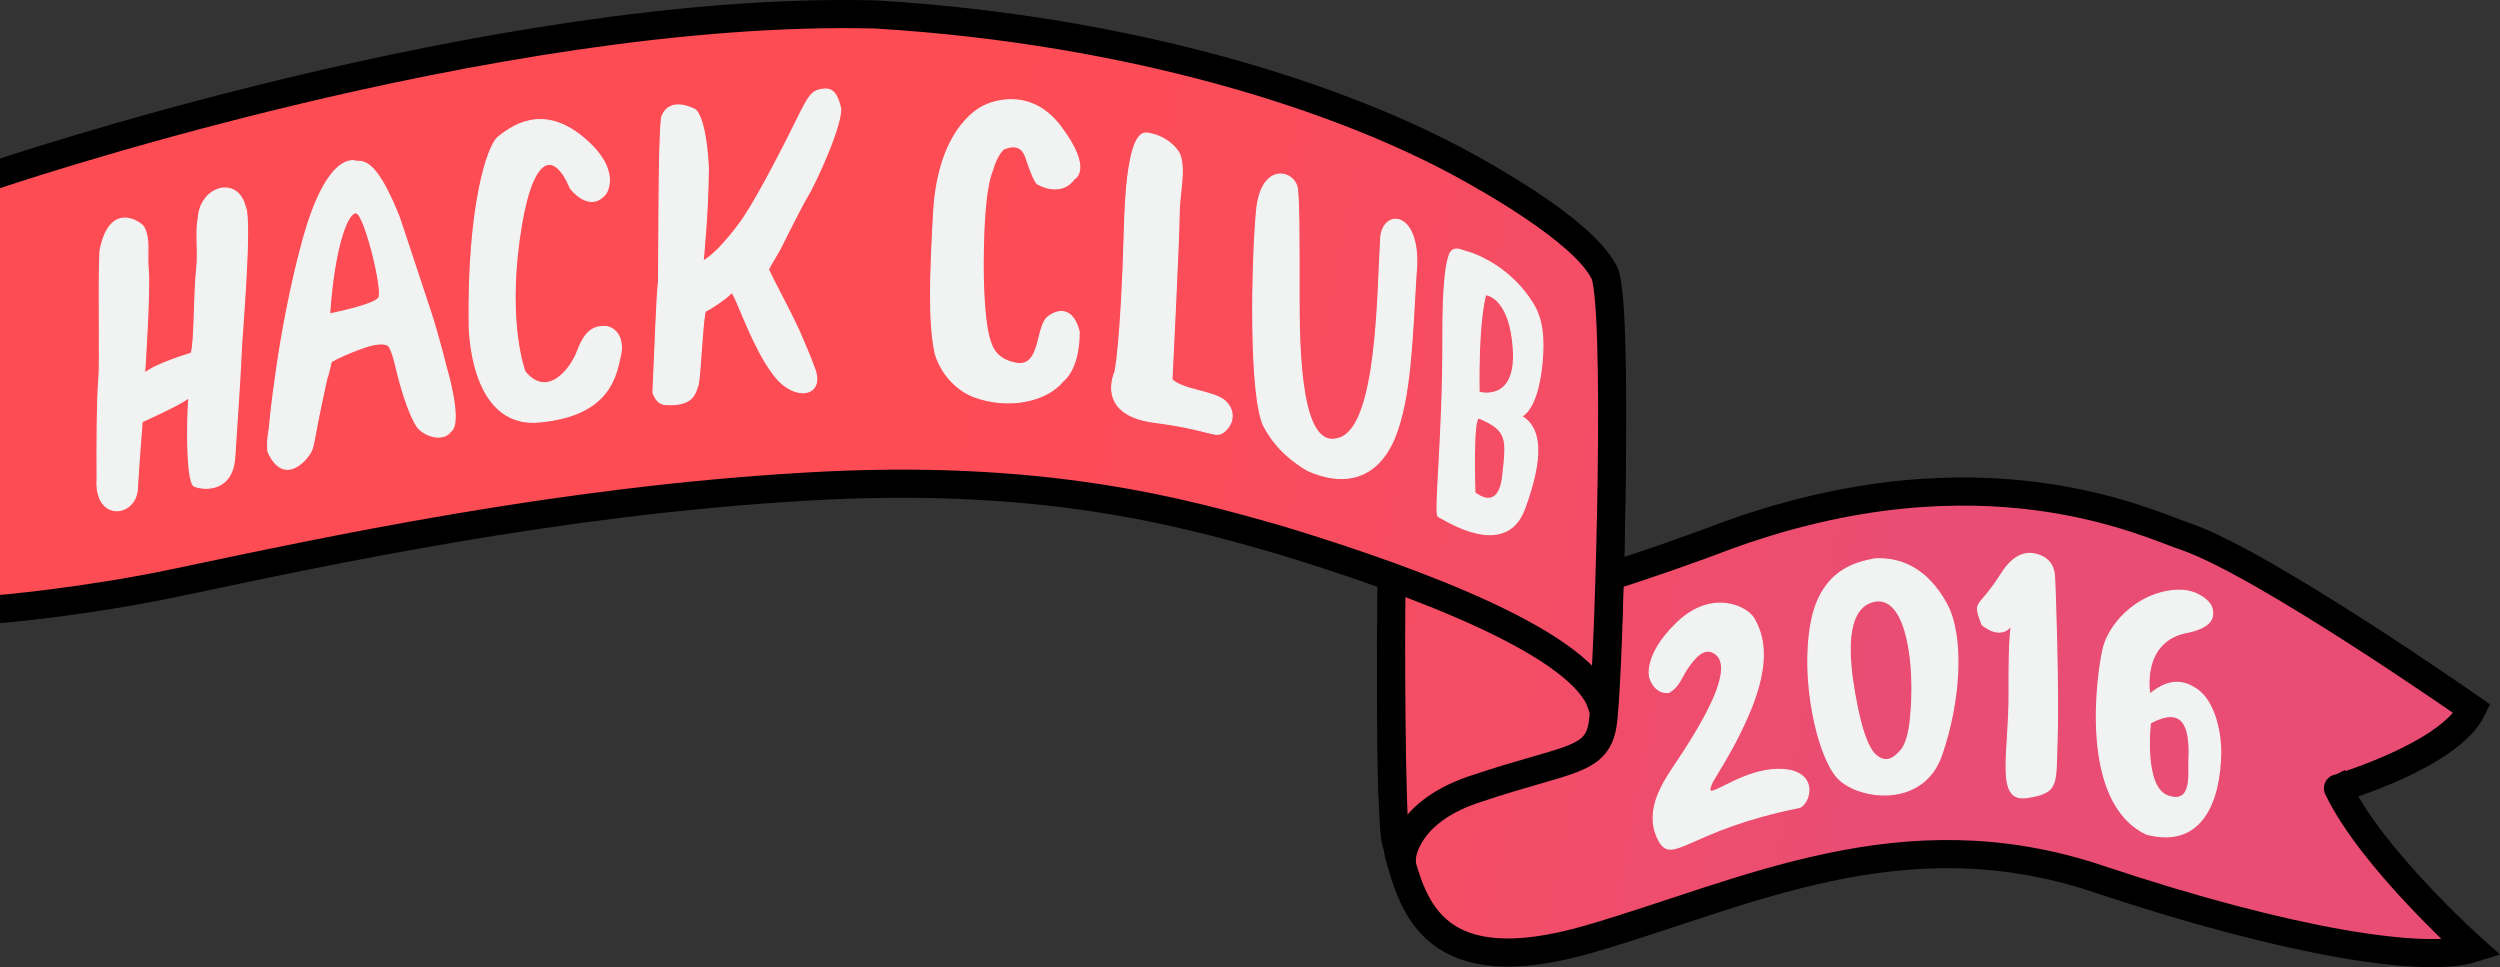 <?xml version="1.0" encoding="utf-8"?>
<!-- Generator: Adobe Illustrator 15.0.0, SVG Export Plug-In . SVG Version: 6.00 Build 0)  -->
<!DOCTYPE svg PUBLIC "-//W3C//DTD SVG 1.1//EN" "http://www.w3.org/Graphics/SVG/1.1/DTD/svg11.dtd">
<svg version="1.1" id="Layer_1" xmlns="http://www.w3.org/2000/svg" xmlns:xlink="http://www.w3.org/1999/xlink" x="0px" y="0px"
	 width="533.227px" height="206.292px" viewBox="3.2 0.012 533.227 206.292" enable-background="new 3.2 0.012 533.227 206.292"
	 xml:space="preserve">
<rect x="3.2" y="0.012" width="533.227" height="206.292" fill="#333333" stroke="none"/>
<linearGradient id="SVGID_1_" gradientUnits="userSpaceOnUse" x1="193.668" y1="-443.099" x2="406.249" y2="-483.125" gradientTransform="matrix(1 0 0 -1 0 -323.695)">
	<stop  offset="0" style="stop-color:#FE4C55"/>
	<stop  offset="0.27" style="stop-color:#FA4C5B"/>
	<stop  offset="0.718" style="stop-color:#F14D6A"/>
	<stop  offset="1" style="stop-color:#E94D74"/>
</linearGradient>
<path fill="url(#SVGID_1_)" stroke="#000000" stroke-width="6" stroke-miterlimit="10" d="M530.493,151.242
	c0,0-43.828-30.658-60.822-36.688c-7.979-2.553-43.381-20.497-98.988,0c0,0-27.43,10.717-65.594,20.361l-5.207,3.217
	c0.107,33.081,0.072,32.812,1.631,43.939c3.131,11.254,7.418,27.863,40.683,18.219c33.262-9.646,66.653-26.793,108.396-12.859
	s70.066,17.992,79.904,14.893c0,0-21.467-19.181-28.621-34.184C501.87,168.142,525.724,161.135,530.493,151.242z"/>
<path fill="#F1F2F2" stroke="#F1F2F2" stroke-width="0.25" stroke-miterlimit="10" d="M355.104,144.604c0,0-1.549-4.714,5.854-11.81
	c7.4-7.1,14.971-3.441,16.424-0.717c1.453,2.727,4.072,8.312-1.432,20.779c-2.496,5.533-3.959,8.033-7.496,13.875
	c-2.76,5.811,5.096-2.613,14.193-2.611c9.1,0.002,6.52,8.086,3.928,8.196c-23.178,4.729-26.644,12.255-29.521,7.032
	c-2.877-5.225-0.141-10.521,1.845-13.796c1.979-3.271,16.432-22.913,9.784-26.324c-2.104-1.214-4.065,1.065-5.653,3.429
	c-1.301,2.014-1.773,3.797-3.818,5.012C357.327,147.992,355.759,146.645,355.104,144.604z"/>
<path fill="#F1F2F2" stroke="#F1F2F2" stroke-width="0.25" stroke-miterlimit="10" d="M418.296,128.658
	c3.894,7.017,3.008,20.967-0.994,32.45c-4,11.481-18.074,9.396-22.235,4.706c-4.16-4.688-7.841-20.55-5.578-32.915
	c2.264-12.364,11.301-13.104,13.59-13.677C408.985,118.887,414.405,121.644,418.296,128.658z M403.257,128.199
	c-6.221,1.075-5.738,10.221-5.053,16.021c1.467,10.46,3.252,14.939,4.846,16.646c1.972,1.797,3.604,1.596,5.783-1.016
	c1.146-1.592,1.746-4.376,1.986-8.136c0.317-3.677,0.145-7.105,0.145-7.105S410.722,127.283,403.257,128.199z"/>
<path fill="#F1F2F2" stroke="#F1F2F2" stroke-width="0.25" stroke-miterlimit="10" d="M437.249,118.184
	c-1.928-0.438-4.58,0.074-7.178,4.219c-4.927,7.859-6.203,5.3-4.121,10.829c0,0,3.811,3.475,6.295,0.176
	c0,0-0.605,1.803-0.523,14.574s-3.028,23.204,3.854,22.135c6.881-1.07,6.029-2.777,6.377-12.447s-0.389-32.748-0.568-34.947
	C441.204,120.519,439.954,118.768,437.249,118.184z"/>
<path fill="#F1F2F2" stroke="#F1F2F2" stroke-width="0.25" stroke-miterlimit="10" d="M470.144,134.799
	c-10.563,1.719-8.413,13.267-8.413,13.267c3.782-3.087,6.94-3.312,10.348-0.791c3.877,2.993,4.811,10.024,4.774,13.117
	c-0.122,10.539-4.006,20.604-15.78,17.548c-14.627-6.853-10.445-34.61-9.279-39.567c1.168-4.955,6.48-10.992,13.812-12.262
	c3.377-0.583,5.625,0.139,7.065,1.084c1.578,0.911,2.367,2.055,2.451,3.207C475.208,131.555,475.179,133.628,470.144,134.799z
	 M461.862,154.206c0,0-1.627,13.688,3.725,15.576c5.353,1.885,4.396-4.785,4.488-7.668
	C470.493,154.142,468.401,150.722,461.862,154.206z"/>
<linearGradient id="SVGID_2_" gradientUnits="userSpaceOnUse" x1="188.086" y1="-431.217" x2="423.452" y2="-475.533" gradientTransform="matrix(1 0 0 -1 0 -323.695)">
	<stop  offset="0" style="stop-color:#FE4C55"/>
	<stop  offset="0.27" style="stop-color:#FA4C5B"/>
	<stop  offset="0.718" style="stop-color:#F14D6A"/>
	<stop  offset="1" style="stop-color:#E94D74"/>
</linearGradient>
<path fill="url(#SVGID_2_)" stroke="#000000" stroke-width="6" stroke-miterlimit="10" d="M302.239,182.643
	c0,0,0.723-9.739,16.271-14.558c18.853-6.336,25.16-5.531,26.486-13.392c1.326-7.854,2.697-66.558,1.35-70.573
	c-1.35-4.018-11.104,16.064-33.41,23.716c0,0-12.573,0.631-12.907,15.303c-0.287,12.668-0.072,50.804,0.772,55.82
	C301.585,182.16,302.239,182.643,302.239,182.643z"/>
<linearGradient id="SVGID_3_" gradientUnits="userSpaceOnUse" x1="205.089" y1="-409.156" x2="422.345" y2="-450.062" gradientTransform="matrix(1 0 0 -1 0 -323.695)">
	<stop  offset="0" style="stop-color:#FE4C55"/>
	<stop  offset="0.27" style="stop-color:#FA4C5B"/>
	<stop  offset="0.718" style="stop-color:#F14D6A"/>
	<stop  offset="1" style="stop-color:#E94D74"/>
</linearGradient>
<path fill="url(#SVGID_3_)" stroke="#000000" stroke-width="6" stroke-miterlimit="10" d="M1.406,37.581
	c0,0,106.989-36.526,188.654-34.486c55.327,3.385,99.856,17.939,126.083,32.481c4.404,2.443,24.408,13.528,29.035,22.225
	c3.597,4.099,1.121,83.67,0.121,90.554c-0.061,4.523,0.068,3.051-1.104,0.355c-7.129-13.881-47.519-27.284-67.98-33.515
	c-20.81-5.967-51.003-14.442-101.604-11.36c-52.604,3.078-101.403,13.631-133.726,20.434c-19.941,4.197-38.041,5.676-38.041,5.676"
	/>
<path fill="#F1F2F2" stroke="#F1F2F2" stroke-width="0.25" stroke-miterlimit="10" d="M88.394,46.44
	c1.021,2.953,2.753,8.383,6.575,19.854c1.661,4.986,3.466,12.293,3.466,12.293s3.484,11.652,0.893,13.437
	c-1.646,2.208-5.36,1.083-7.007-0.816c-2.172-3.098-4.029-10.146-4.935-14.032c-0.378-1.62-1.017-3.188-1.352-3.46
	c-1.552-0.95-4.59,0.166-6.38,0.82c-2.363,0.86-4.892,2.062-5.795,2.603c-2.058,8.714,0.716-4.126-2.058,8.714
	c-1.228,5.683-1.542,8.436-2.047,9.961c-0.637,1.925-5.958,8.309-9.4,0.502c-0.25-2.221,0.273-4.762,0.273-4.762
	s1.738-20.379,7.138-40.153c5.401-19.773,11.458-16.977,11.458-16.977C81.276,34.323,83.842,34.985,88.394,46.44z M73.502,66.977
	c0,0,9.546-1.868,10.505-3.461c0.96-1.595-2.93-17.511-4.754-18.082C77.431,44.865,74.48,52.434,73.502,66.977z"/>
<path fill="#F1F2F2" stroke="#F1F2F2" stroke-width="0.25" stroke-miterlimit="10" d="M151.433,23.391c0,0-5.491-3.11-7.116,1.686
	c-0.676,5.008-0.554,31.096-0.649,35.103c-0.379,2.332-0.732,14.3-1.201,23.553c0.519,1.499,1.342,2.455,2.582,2.543
	c6.291,0.452,6.438-2.694,6.994-4.033s1.048-15.7,1.664-15.893c0.617-0.191,4.554-2.757,5.437-3.851
	c0.717-0.889,4.66,12.736,10.114,18.647c4.345,4.527,10.147,3,7.453-3.083c-0.667-1.981-1.669-4.104-2.32-5.733
	c-1.806-4.521-7.363-14.464-7.262-14.919c0.05-0.229,2.385-4.155,2.385-4.155s4.686-9.454,5.811-11.239
	c1.705-2.707,7.888-16.119,7.097-19.219c-0.79-3.098-1.783-4.092-3.957-3.716c-2.174,0.377-2.75,1.312-5.296,6.488
	c-2.545,5.18-7.758,15.436-11.309,20.821c0,0-4.761,7.057-8.713,9.358c0,0,1.052-9.737,1.138-19.948
	C153.682,24.448,151.433,23.391,151.433,23.391z"/>
<path fill="#F1F2F2" stroke="#F1F2F2" stroke-width="0.25" stroke-miterlimit="10" d="M171.704,113.751"/>
<path fill="#F1F2F2" stroke="#F1F2F2" stroke-width="0.25" stroke-miterlimit="10" d="M232.316,38.166c0,0,4.077-1.896-2.9-11.164
	s-16.17-4.486-16.17-4.486s-9.82,3.729-10.895,22.703c-0.742,13.1-1.126,23.625,0.342,30.271c1.885,6.027,6.455,8.466,8.137,9.096
	c7.579,2.836,15.692,0.945,19.135-3.337c0,0,3.428-2.357,3.413-10.493c-1.155-4.58-3.8-5.197-6.544-3.249
	c-2.745,1.949-1.421,10.738-6.73,10.018c-3.345-0.587-4.884-2.251-5.587-4.408c-1.328-3.359-1.75-12.215-1.6-19.506
	c0.083-4.042,0.286-13.216,1.964-17.289c0.561-1.918,1.321-3.489,2.339-4.512c3.099-1.281,4.297,0.135,4.892,2.046
	c0.446,1.434,1.707,5.021,2.416,5.414C226.654,40.446,230.199,41.167,232.316,38.166z"/>
<path fill="#F1F2F2" stroke="#F1F2F2" stroke-width="0.25" stroke-miterlimit="10" d="M247.889,28.4
	c-1.82-0.249-4.353,1.919-4.853,20.312c-0.667,24.521-2,30.595-2,30.595s-4.333,9.108,8.333,10.765c12.667,1.656,13,3.589,15,1.933
	c2-1.654,2.332-4.568,0-6.562c-2.333-1.992-8.854-2.186-11.211-4.478c0,0,1.543-30.915,1.543-35.605
	c0-3.775,1.454-9.438,0.048-12.575C254.411,32.016,252.245,29.053,247.889,28.4z"/>
<path fill="#F1F2F2" stroke="#F1F2F2" stroke-width="0.25" stroke-miterlimit="10" d="M271.228,44.885
	c-1.004,10.57-1.676,40.221,1.674,46.259c2.742,4.947,6.32,7.475,9.146,9.185c7.494,3.397,14.828,2.217,18.637-7.038
	c3.349-8.348,3.676-20.271,4.517-34.522c1.512-14.282-7.488-14.451-7.527-7.491c-0.67,11.412-0.67,38.675-8.368,42.015
	c-7.697,3.336-9.035-12.798-9.035-29.21c0-16.413,0-19.606-0.336-23.646C279.597,36.394,272.231,34.314,271.228,44.885z"/>
<path fill="#F1F2F2" stroke="#F1F2F2" stroke-width="0.25" stroke-miterlimit="10" d="M330.8,65.957
	c1.158,2.358,1.812,5.611,1.326,11.13c-0.93,10.571-4.391,11.7-4.391,11.7c4.213,2.481,4.729,8.599,0.639,19.736
	c-4.094,11.145-17.426,2.032-18.393,1.643c-0.972-0.392,1.055-16.571,0.983-38.51c-0.037-10.738,0.658-15.373,1.379-17.307
	c0.748-2.017,2.656-0.921,3.238-0.771c1.285,0.326,2.611,0.84,3.91,1.486c4.166,2.069,7.072,4.884,8.94,7.248
	C329.62,63.806,330.388,65.121,330.8,65.957z M320.099,62.856c0,0-1.641,4.552-1.434,20.824c0,0,8.008,2.333,7.332-9.063
	C325.319,63.218,320.099,62.856,320.099,62.856z M318.706,89.198c-1.512-0.638-0.93,15.896-0.93,15.896s5.043,4.396,5.94-3.521
	C324.616,93.65,324.847,91.787,318.706,89.198z"/>
<path fill="#F1F2F2" stroke="#F1F2F2" stroke-width="0.25" stroke-miterlimit="10" d="M24.533,53.511
	c-0.386,8.505,0.106,23.554-0.268,27.771c-0.35,3.939-0.403,13.995-0.347,20.816c-0.583,9.24,8.216,8.229,8.565,2.221
	c0.349-6.008,1.02-14.366,1.02-14.366s10.403-4.646,10.104-5.434s-1.049,18.416,1.08,19.211s8.074,1.22,8.585-6.227
	c0.511-7.444,1.373-21.076,1.386-22.815c0.013-1.738,2.339-27.986,0.833-30.607c-1.651-6.69-9.629-4.279-9.997,2.499
	c-0.623,3.161,0.084,6.847-0.315,10.512c-0.653,6.006-0.422,16.184-1.2,18.276c0,0-7.488,2.188-9.943,4.267
	c0,0,1.196-17.633,0.772-22.208c-0.318-3.433,0.475-6.416-0.964-9.025C33.364,47.531,26.62,42.615,24.533,53.511z"/>
<path fill="#F1F2F2" stroke="#F1F2F2" stroke-width="0.25" stroke-miterlimit="10" d="M132.375,41.361c0,0,3.754-5.021-5.006-12.179
	c-8.761-7.156-15.332-1.927-17.834,0c-2.503,1.927-6.57,15.415-6.257,39.912c0,0-0.156,22.295,14.94,20.918
	c15.096-1.376,16.348-9.909,17.287-14.038c0.938-4.129-1.252-6.331-3.442-6.331s-4.068,0.908-5.632,5.133
	c-1.564,4.227-6.57,10.281-11.264,4.501c0,0-3.754-9.634-1.251-28.075c2.503-18.44,7.361-19.549,10.951-11.011
	C124.866,40.193,128.933,45.558,132.375,41.361z"/>
</svg>

